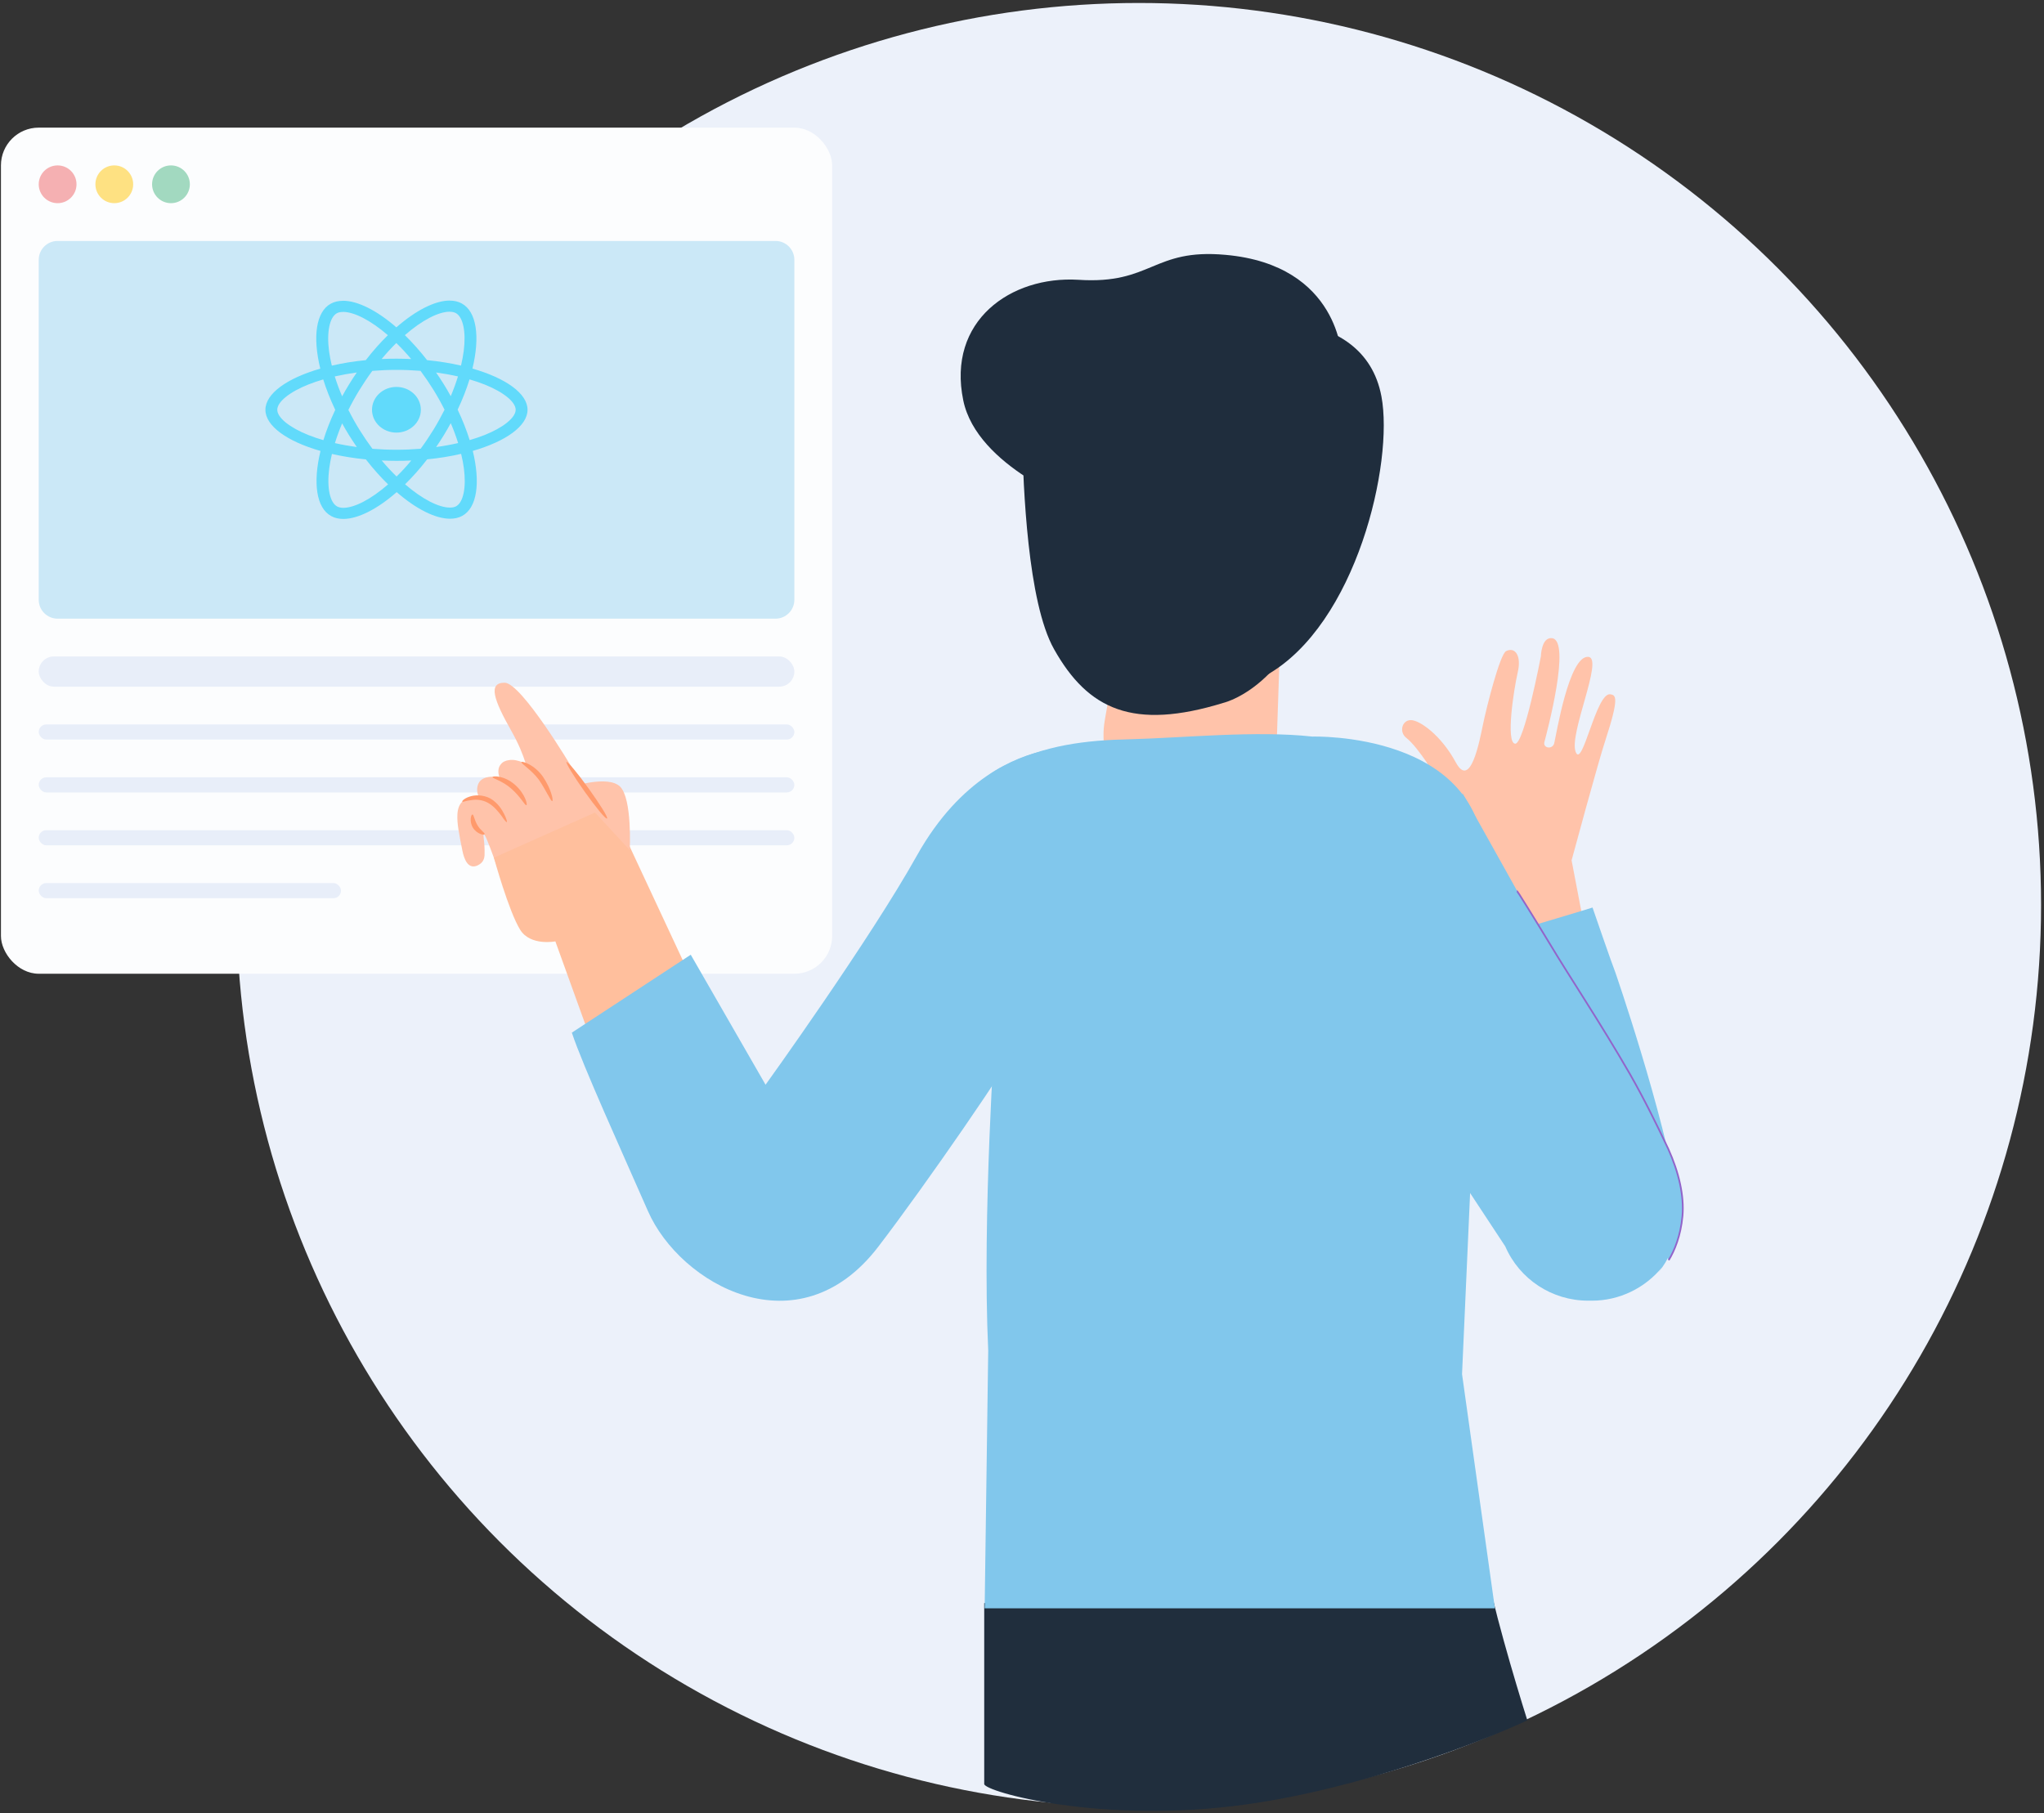 <svg width="541" height="480" viewBox="0 0 541 480" fill="none" xmlns="http://www.w3.org/2000/svg">
<rect x="0" y="0" width="541" height="480" fill="#333333" stroke="none"/>
<circle cx="301.416" cy="239.594" r="238.807" fill="#ECF1FA"/>
<path d="M260.5 472.294V424.422C304.327 417.455 392.249 405.678 393.328 414.308C394.407 422.939 401.059 445.324 404.25 455.438C392.294 461.056 360.694 473.373 329.948 477.688C291.516 483.082 260.5 474.317 260.5 472.294Z" fill="#202E3D"/>
<rect x="0.25" y="33.788" width="220" height="224" rx="10" fill="#FCFDFE"/>
<circle cx="15.25" cy="48.788" r="5" fill="#F5B0B2"/>
<circle cx="30.25" cy="48.788" r="5" fill="#FEE182"/>
<circle cx="45.25" cy="48.788" r="5" fill="#A2D9C0"/>
<path d="M205.25 63.788H15.25C12.489 63.788 10.25 66.026 10.25 68.788V158.787C10.25 161.549 12.489 163.787 15.25 163.787H205.25C208.011 163.787 210.25 161.549 210.25 158.787V68.788C210.25 66.026 208.011 63.788 205.25 63.788Z" fill="#CBE8F7"/>
<rect x="10.25" y="173.787" width="200" height="8" rx="4" fill="#E8EEF9"/>
<rect x="10.25" y="191.787" width="200" height="4" rx="2" fill="#E8EEF9"/>
<rect x="10.25" y="205.787" width="200" height="4" rx="2" fill="#E8EEF9"/>
<rect x="10.25" y="219.787" width="200" height="4" rx="2" fill="#E8EEF9"/>
<rect x="10.25" y="233.787" width="80" height="4" rx="2" fill="#E8EEF9"/>
<path d="M355.145 94.697C355.145 94.697 354.673 70.181 324.381 67.47C305.051 65.702 304.933 75.367 285.368 74.07C267.57 73.01 250.597 84.914 254.958 106.012C258.612 123.692 285.603 133.475 285.603 133.475L355.145 94.697Z" fill="#1F2D3D"/>
<path d="M296.093 169.425L292.439 190.523C290.2 203.017 298.45 214.921 310.826 217.161C324.381 219.636 337.111 209.735 337.936 195.945L339.586 147.148L296.093 169.425Z" fill="#FFC3AA"/>
<path d="M333.693 143.612L329.803 139.958L332.632 118.506C332.986 116.149 331.571 113.909 329.332 113.438C325.56 112.495 320.492 109.902 320.492 102.83C320.374 91.632 326.621 85.15 326.621 85.15C326.621 85.15 360.92 79.728 365.635 104.951C368.935 122.513 359.034 165.299 335.225 178.736L333.693 143.612Z" fill="#1F2D3D"/>
<path d="M329.332 89.393C329.332 89.393 319.078 98.704 301.987 97.408C284.778 96.111 281.596 91.514 275.113 98.587C275.113 98.587 276.881 74.777 307.998 73.835C339.115 72.892 336.64 93.165 336.64 93.165L329.332 89.393Z" fill="#1F2D3D"/>
<path d="M275.938 98.233C273.816 101.297 270.28 106.955 270.516 116.149C270.87 128.643 271.93 159.406 279.003 171.9C287.96 187.812 299.865 193.469 323.91 186.044C323.91 186.044 347.719 180.386 351.137 138.543C356.441 74.895 297.272 66.998 275.938 98.233Z" fill="#1F2D3D"/>
<path d="M166.793 225.883C166.793 225.883 151.942 203.606 151.471 203.37C151.471 203.37 138.034 180.74 133.555 180.74C129.076 180.74 130.726 185.337 135.323 193.469C139.33 200.541 139.802 205.02 139.802 205.02L128.722 211.739C128.722 211.739 121.297 208.91 121.061 215.746C120.943 217.986 121.532 220.932 122.357 225.058C122.829 227.533 123.89 230.126 126.247 229.183C127.308 228.712 128.133 228.004 128.251 226.472C128.369 222.465 127.661 220.932 128.133 220.932C128.84 220.932 136.03 242.266 136.03 242.266L166.793 225.883Z" fill="#FFC3AA"/>
<path d="M136.737 208.438C135.558 207.613 134.497 206.906 133.201 206.317C131.904 205.728 130.49 205.492 129.193 205.728C128.368 205.845 127.543 206.199 126.954 206.906C126.246 207.849 126.129 209.146 126.482 210.324C126.836 211.503 127.543 212.446 128.25 213.389" fill="#FFC3AA"/>
<path d="M141.688 203.842C140.627 203.134 139.566 202.427 138.387 201.838C137.209 201.366 135.912 201.013 134.616 201.248C133.791 201.366 132.966 201.72 132.494 202.427C131.787 203.252 131.787 204.549 132.14 205.61C132.494 206.67 134.851 209.146 135.559 209.971" fill="#FFC3AA"/>
<path d="M161.608 213.271L183.059 259.239L159.368 283.52L146.992 249.22C146.992 249.22 140.392 250.517 137.681 246.156C134.616 241.205 130.727 227.061 130.727 227.061L161.608 213.271Z" fill="#FFBF9D"/>
<path d="M146.167 212.092C145.813 212.21 144.634 209.381 142.631 206.435C140.509 203.606 137.798 202.192 138.034 201.72C138.152 201.484 141.334 202.309 143.692 205.61C145.931 208.91 146.52 211.975 146.167 212.092Z" fill="#FF9A6C"/>
<path d="M122.357 212.21C122.24 212.092 122.829 211.385 124.243 210.914C125.54 210.442 127.779 210.324 129.783 211.385C131.787 212.564 132.848 214.332 133.437 215.511C134.026 216.689 134.262 217.514 134.144 217.632C134.026 217.75 133.437 217.043 132.73 215.982C131.905 214.921 130.844 213.507 129.194 212.564C127.544 211.621 125.776 211.621 124.597 211.857C123.183 211.974 122.475 212.446 122.357 212.21Z" fill="#FF9A6C"/>
<path d="M130.373 205.727C130.373 205.374 133.437 205.256 136.266 207.731C138.977 210.089 139.684 213.035 139.331 213.153C138.977 213.389 137.798 210.914 135.323 208.792C132.966 206.67 130.255 206.081 130.373 205.727Z" fill="#FF9A6C"/>
<path d="M125.068 215.628C125.422 215.746 125.54 217.043 126.365 218.457C127.19 219.872 128.369 220.461 128.251 220.814C128.251 221.168 126.365 220.932 125.186 219.164C124.125 217.396 124.715 215.51 125.068 215.628Z" fill="#FF9A6C"/>
<path d="M166.675 225.058C166.675 225.058 167.382 211.385 164.082 208.203C160.782 205.138 151.234 208.321 151.234 208.321" fill="#FFC3AA"/>
<path d="M149.938 201.72C150.174 201.484 152.884 204.667 155.831 208.792C158.778 212.917 161.017 216.453 160.664 216.689C160.31 216.925 157.717 213.742 154.77 209.617C151.824 205.492 149.702 201.956 149.938 201.72Z" fill="#FF9A6C"/>
<path d="M381.665 214.214C381.312 212.328 380.84 210.206 380.251 207.731C379.662 205.61 378.719 203.606 377.54 201.72C376.008 199.481 373.886 196.652 372.236 195.355C370.232 193.823 371.057 190.641 373.415 190.641C375.772 190.641 381.43 194.648 385.319 201.838C389.209 209.028 391.566 196.298 392.509 191.819C393.452 187.222 396.988 173.196 398.638 172.371C400.995 171.193 402.763 173.55 401.703 178.029C400.642 182.626 398.52 196.534 400.995 196.888C403.353 197.241 407.832 173.786 407.832 173.786C407.832 173.786 407.95 168.599 410.778 168.953C415.965 169.542 409.364 194.177 408.775 196.416C408.303 198.066 410.896 198.538 411.368 196.77C411.839 195.002 415.257 173.314 420.444 173.903C424.451 174.375 415.257 194.177 417.025 199.009C418.793 203.842 422.447 183.215 426.219 183.804C427.633 184.04 428.694 184.394 424.922 195.945C423.037 201.602 415.965 227.769 415.965 227.769L420.09 249.338L387.441 257.589L381.665 214.214Z" fill="#FFC3AA"/>
<path d="M387.087 209.971L443.192 310.393C446.492 318.88 444.606 329.959 438.831 337.031L440.009 335.381C435.412 341.039 428.576 344.339 421.386 344.339H420.325C410.778 344.339 402.174 338.681 398.402 329.959L385.201 309.922L387.087 209.971Z" fill="#81C7EC"/>
<path d="M265.449 202.899C276.41 197.241 287.372 195.945 299.159 195.709C312.949 195.355 332.515 193.352 347.366 195.002C347.366 195.002 392.745 193.587 392.981 228.829L386.969 363.787L395.664 425.785H260.616L261.559 357.54C259.909 322.062 263.445 271.733 263.445 271.733C261.323 252.639 250.951 244.034 249.419 231.658C248.24 220.461 255.548 207.849 265.449 202.899Z" fill="#81C7EC"/>
<path d="M421.505 240.262C421.505 240.262 426.691 255.349 427.516 257.353C427.516 257.353 440.245 294.01 444.371 318.88L403.825 245.566C403.471 245.684 420.915 240.498 421.505 240.262Z" fill="#81C7EC"/>
<path d="M401.467 235.901C401.585 235.901 402.41 237.198 403.942 239.673C405.592 242.266 407.714 245.802 410.307 250.045C415.611 258.885 423.508 270.672 431.405 284.345C435.295 291.181 438.595 297.899 441.542 304.146C444.37 310.393 445.785 316.64 445.313 321.944C444.842 327.13 443.192 331.138 441.659 333.613" fill="#81C7EC"/>
<path d="M401.467 235.901C401.585 235.901 402.41 237.198 403.942 239.673C405.592 242.266 407.714 245.802 410.307 250.045C415.611 258.885 423.508 270.672 431.405 284.345C435.295 291.181 438.595 297.899 441.542 304.146C444.37 310.393 445.785 316.64 445.313 321.944C444.842 327.13 443.192 331.138 441.659 333.613" stroke="#9264CA" stroke-width="0.45" stroke-miterlimit="10"/>
<path d="M151.354 273.383L182.824 252.756L202.626 287.174C202.626 287.174 230.206 248.867 242.7 226.472C254.251 205.845 269.102 200.306 276.292 198.773C278.414 198.302 280.3 200.07 280.064 202.309L269.22 276.683C267.806 280.573 245.176 313.458 232.446 330.077C211.23 357.776 179.995 339.978 171.509 320.648C164.79 305.325 154.182 281.987 151.354 273.383Z" fill="#81C7EC"/>
<path d="M139.626 108.482C139.626 104.181 133.87 100.106 125.046 97.578C127.083 89.162 126.178 82.467 122.19 80.323C121.271 79.82 120.196 79.582 119.022 79.582V82.533C119.673 82.533 120.196 82.652 120.634 82.877C122.557 83.909 123.392 87.839 122.741 92.894C122.586 94.138 122.331 95.448 122.02 96.784C119.248 96.149 116.222 95.66 113.041 95.342C111.132 92.894 109.152 90.671 107.158 88.726C111.768 84.716 116.095 82.52 119.036 82.52V79.569C115.148 79.569 110.057 82.162 104.91 86.662C99.762 82.189 94.671 79.622 90.783 79.622V82.573C93.71 82.573 98.051 84.756 102.661 88.739C100.681 90.684 98.702 92.894 96.821 95.342C93.625 95.66 90.599 96.149 87.827 96.798C87.502 95.474 87.262 94.191 87.092 92.96C86.427 87.905 87.248 83.975 89.156 82.93C89.581 82.692 90.132 82.586 90.783 82.586V79.635C89.595 79.635 88.52 79.873 87.587 80.376C83.613 82.52 82.722 89.202 84.773 97.592C75.977 100.132 70.25 104.195 70.25 108.482C70.25 112.783 76.005 116.858 84.829 119.386C82.793 127.802 83.698 134.497 87.686 136.641C88.605 137.144 89.68 137.382 90.868 137.382C94.756 137.382 99.847 134.788 104.994 130.289C110.142 134.762 115.232 137.329 119.121 137.329C120.309 137.329 121.384 137.091 122.317 136.588C126.291 134.444 127.182 127.762 125.131 119.372C133.899 116.845 139.626 112.769 139.626 108.482ZM121.214 99.656C120.691 101.363 120.04 103.123 119.305 104.883C118.725 103.824 118.117 102.766 117.453 101.707C116.802 100.648 116.109 99.616 115.416 98.611C117.424 98.888 119.362 99.232 121.214 99.656ZM114.738 113.749C113.635 115.535 112.503 117.229 111.33 118.803C109.223 118.975 107.087 119.068 104.938 119.068C102.803 119.068 100.667 118.975 98.574 118.817C97.401 117.242 96.255 115.561 95.152 113.788C94.078 112.055 93.102 110.295 92.211 108.522C93.088 106.749 94.078 104.975 95.138 103.242C96.241 101.455 97.372 99.762 98.546 98.187C100.653 98.015 102.788 97.922 104.938 97.922C107.073 97.922 109.208 98.015 111.301 98.174C112.475 99.749 113.62 101.429 114.723 103.202C115.798 104.936 116.774 106.696 117.665 108.469C116.774 110.242 115.798 112.015 114.738 113.749ZM119.305 112.028C120.069 113.801 120.719 115.575 121.257 117.295C119.404 117.718 117.453 118.076 115.43 118.353C116.123 117.335 116.816 116.289 117.467 115.217C118.117 114.159 118.725 113.087 119.305 112.028ZM104.966 126.147C103.651 124.877 102.336 123.461 101.035 121.913C102.308 121.966 103.609 122.006 104.924 122.006C106.253 122.006 107.568 121.979 108.855 121.913C107.582 123.461 106.267 124.877 104.966 126.147ZM94.445 118.353C92.437 118.076 90.5 117.732 88.647 117.308C89.171 115.601 89.821 113.841 90.556 112.081C91.136 113.14 91.744 114.198 92.409 115.257C93.073 116.316 93.752 117.348 94.445 118.353ZM104.895 90.817C106.211 92.087 107.526 93.503 108.827 95.051C107.554 94.998 106.253 94.958 104.938 94.958C103.609 94.958 102.293 94.985 101.007 95.051C102.279 93.503 103.594 92.087 104.895 90.817ZM94.431 98.611C93.738 99.629 93.045 100.675 92.395 101.747C91.744 102.805 91.136 103.864 90.556 104.922C89.793 103.149 89.142 101.376 88.605 99.656C90.457 99.246 92.409 98.888 94.431 98.611ZM81.633 115.178C76.628 113.18 73.389 110.559 73.389 108.482C73.389 106.404 76.628 103.771 81.633 101.786C82.85 101.297 84.179 100.86 85.55 100.45C86.357 103.043 87.417 105.743 88.732 108.508C87.431 111.261 86.385 113.947 85.593 116.527C84.193 116.117 82.864 115.667 81.633 115.178ZM89.241 134.087C87.318 133.055 86.484 129.125 87.134 124.07C87.29 122.826 87.544 121.516 87.856 120.18C90.627 120.815 93.653 121.304 96.835 121.622C98.744 124.07 100.724 126.293 102.718 128.238C98.108 132.248 93.781 134.444 90.839 134.444C90.203 134.431 89.666 134.312 89.241 134.087ZM122.784 124.004C123.448 129.059 122.628 132.989 120.719 134.034C120.295 134.272 119.743 134.378 119.093 134.378C116.166 134.378 111.824 132.195 107.215 128.212C109.194 126.267 111.174 124.057 113.055 121.609C116.251 121.291 119.277 120.801 122.048 120.153C122.374 121.49 122.628 122.773 122.784 124.004ZM128.228 115.178C127.012 115.667 125.683 116.104 124.311 116.514C123.505 113.921 122.444 111.221 121.129 108.456C122.43 105.703 123.477 103.017 124.269 100.437C125.668 100.847 126.998 101.297 128.242 101.786C133.248 103.784 136.486 106.404 136.486 108.482C136.472 110.559 133.234 113.193 128.228 115.178Z" fill="#61DAFB"/>
<path d="M104.924 114.529C108.493 114.529 111.387 111.822 111.387 108.482C111.387 105.142 108.493 102.435 104.924 102.435C101.355 102.435 98.462 105.142 98.462 108.482C98.462 111.822 101.355 114.529 104.924 114.529Z" fill="#61DAFB"/>
</svg>
